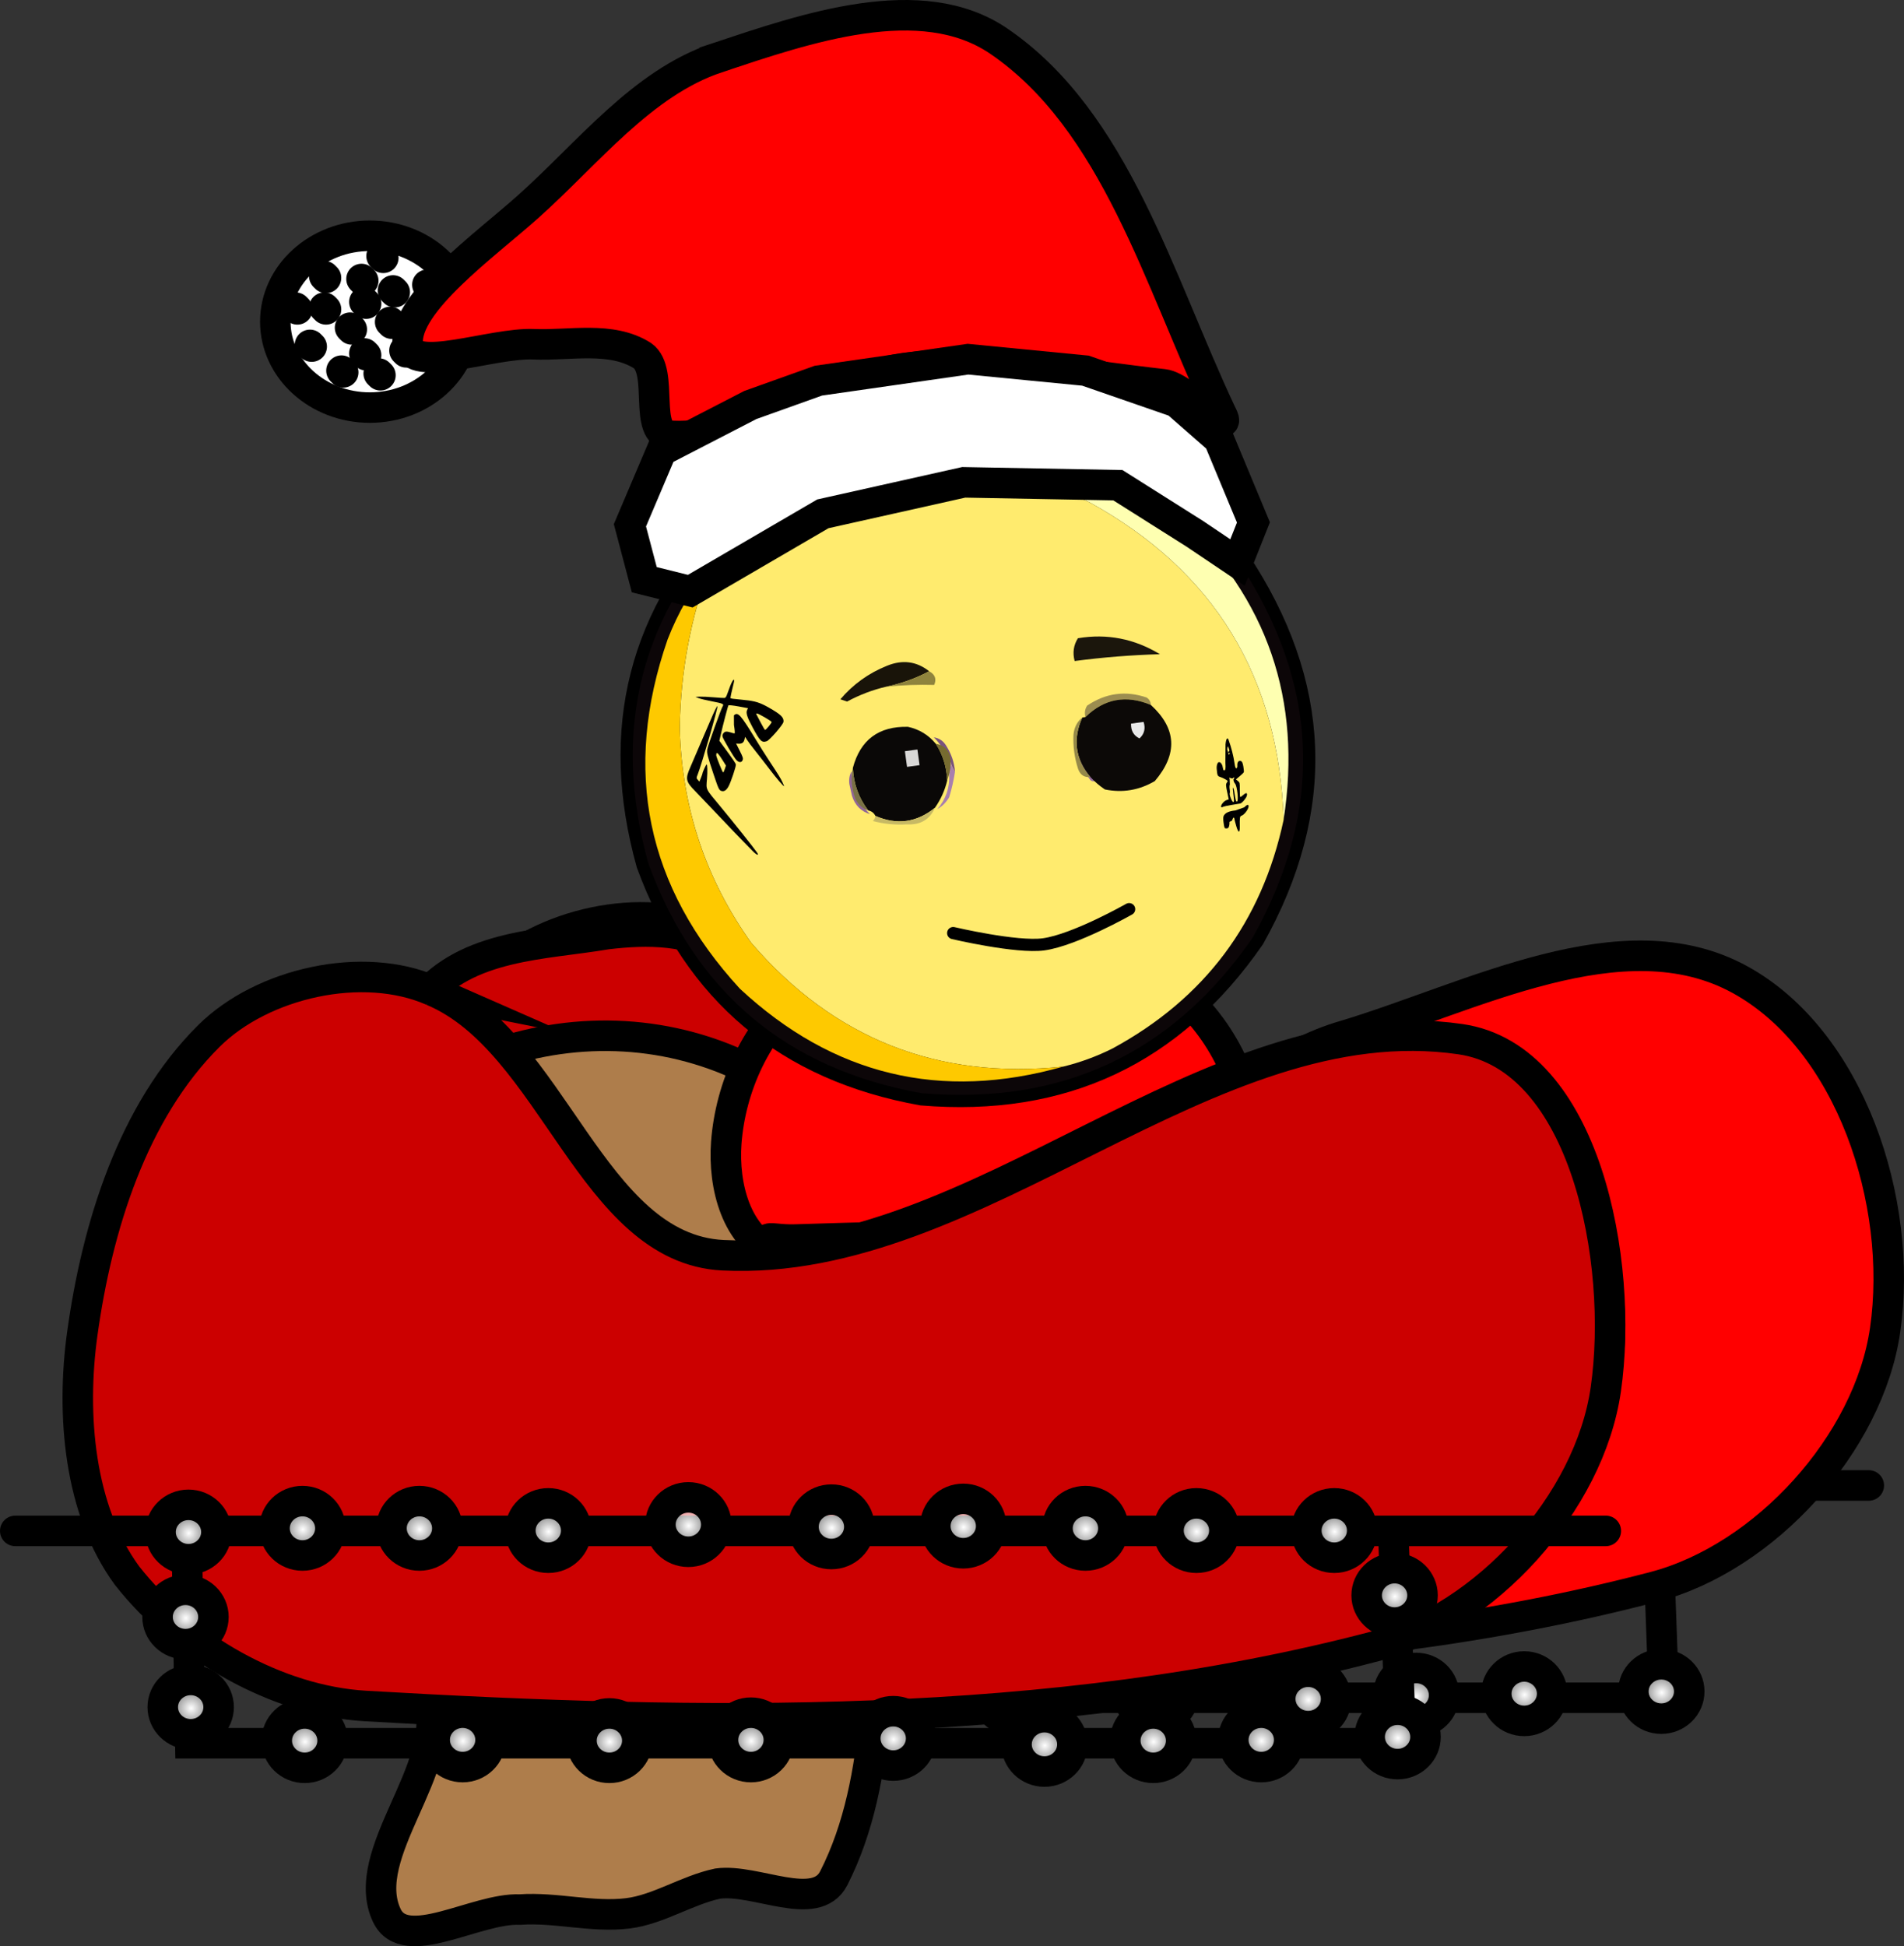 <svg version="1.1" xmlns="http://www.w3.org/2000/svg" xmlns:xlink="http://www.w3.org/1999/xlink" width="155.944" height="159.392" viewBox="0,0,155.944,159.392"><rect x="0" y="0" width="155.944" height="159.392" fill="#333333" stroke="none"/><defs><radialGradient cx="268.214" cy="225.575" r="3.055" gradientUnits="userSpaceOnUse" id="color-1"><stop offset="0" stop-color="#ffffff"/><stop offset="1" stop-color="#ffffff" stop-opacity="0"/></radialGradient><radialGradient cx="277.611" cy="228.321" r="3.055" gradientUnits="userSpaceOnUse" id="color-2"><stop offset="0" stop-color="#ffffff"/><stop offset="1" stop-color="#ffffff" stop-opacity="0"/></radialGradient><radialGradient cx="290.486" cy="228.199" r="3.055" gradientUnits="userSpaceOnUse" id="color-3"><stop offset="0" stop-color="#ffffff"/><stop offset="1" stop-color="#ffffff" stop-opacity="0"/></radialGradient><radialGradient cx="302.506" cy="228.321" r="3.055" gradientUnits="userSpaceOnUse" id="color-4"><stop offset="0" stop-color="#ffffff"/><stop offset="1" stop-color="#ffffff" stop-opacity="0"/></radialGradient><radialGradient cx="314.099" cy="228.199" r="3.055" gradientUnits="userSpaceOnUse" id="color-5"><stop offset="0" stop-color="#ffffff"/><stop offset="1" stop-color="#ffffff" stop-opacity="0"/></radialGradient><radialGradient cx="267.848" cy="218.131" r="3.055" gradientUnits="userSpaceOnUse" id="color-6"><stop offset="0" stop-color="#ffffff"/><stop offset="1" stop-color="#ffffff" stop-opacity="0"/></radialGradient><radialGradient cx="268.031" cy="211.236" r="3.055" gradientUnits="userSpaceOnUse" id="color-7"><stop offset="0" stop-color="#ffffff"/><stop offset="1" stop-color="#ffffff" stop-opacity="0"/></radialGradient><radialGradient cx="277.367" cy="210.931" r="3.055" gradientUnits="userSpaceOnUse" id="color-8"><stop offset="0" stop-color="#ffffff"/><stop offset="1" stop-color="#ffffff" stop-opacity="0"/></radialGradient><radialGradient cx="286.946" cy="210.931" r="3.055" gradientUnits="userSpaceOnUse" id="color-9"><stop offset="0" stop-color="#ffffff"/><stop offset="1" stop-color="#ffffff" stop-opacity="0"/></radialGradient><radialGradient cx="297.502" cy="211.114" r="3.055" gradientUnits="userSpaceOnUse" id="color-10"><stop offset="0" stop-color="#ffffff"/><stop offset="1" stop-color="#ffffff" stop-opacity="0"/></radialGradient><radialGradient cx="308.974" cy="210.626" r="3.055" gradientUnits="userSpaceOnUse" id="color-11"><stop offset="0" stop-color="#ffffff"/><stop offset="1" stop-color="#ffffff" stop-opacity="0"/></radialGradient><radialGradient cx="320.689" cy="210.809" r="3.055" gradientUnits="userSpaceOnUse" id="color-12"><stop offset="0" stop-color="#ffffff"/><stop offset="1" stop-color="#ffffff" stop-opacity="0"/></radialGradient><radialGradient cx="331.489" cy="210.748" r="3.055" gradientUnits="userSpaceOnUse" id="color-13"><stop offset="0" stop-color="#ffffff"/><stop offset="1" stop-color="#ffffff" stop-opacity="0"/></radialGradient><radialGradient cx="325.753" cy="228.138" r="3.055" gradientUnits="userSpaceOnUse" id="color-14"><stop offset="0" stop-color="#ffffff"/><stop offset="1" stop-color="#ffffff" stop-opacity="0"/></radialGradient><radialGradient cx="338.201" cy="228.626" r="3.055" gradientUnits="userSpaceOnUse" id="color-15"><stop offset="0" stop-color="#ffffff"/><stop offset="1" stop-color="#ffffff" stop-opacity="0"/></radialGradient><radialGradient cx="347.048" cy="228.321" r="3.055" gradientUnits="userSpaceOnUse" id="color-16"><stop offset="0" stop-color="#ffffff"/><stop offset="1" stop-color="#ffffff" stop-opacity="0"/></radialGradient><radialGradient cx="341.557" cy="210.931" r="3.055" gradientUnits="userSpaceOnUse" id="color-17"><stop offset="0" stop-color="#ffffff"/><stop offset="1" stop-color="#ffffff" stop-opacity="0"/></radialGradient><radialGradient cx="355.896" cy="228.199" r="3.055" gradientUnits="userSpaceOnUse" id="color-18"><stop offset="0" stop-color="#ffffff"/><stop offset="1" stop-color="#ffffff" stop-opacity="0"/></radialGradient><radialGradient cx="350.648" cy="211.114" r="3.055" gradientUnits="userSpaceOnUse" id="color-19"><stop offset="0" stop-color="#ffffff"/><stop offset="1" stop-color="#ffffff" stop-opacity="0"/></radialGradient><radialGradient cx="361.936" cy="211.114" r="3.055" gradientUnits="userSpaceOnUse" id="color-20"><stop offset="0" stop-color="#ffffff"/><stop offset="1" stop-color="#ffffff" stop-opacity="0"/></radialGradient><radialGradient cx="367.123" cy="228.016" r="3.055" gradientUnits="userSpaceOnUse" id="color-21"><stop offset="0" stop-color="#ffffff"/><stop offset="1" stop-color="#ffffff" stop-opacity="0"/></radialGradient><radialGradient cx="366.879" cy="216.423" r="3.055" gradientUnits="userSpaceOnUse" id="color-22"><stop offset="0" stop-color="#ffffff"/><stop offset="1" stop-color="#ffffff" stop-opacity="0"/></radialGradient><radialGradient cx="246.675" cy="229.297" r="3.055" gradientUnits="userSpaceOnUse" id="color-23"><stop offset="0" stop-color="#ffffff"/><stop offset="1" stop-color="#ffffff" stop-opacity="0"/></radialGradient><radialGradient cx="256.011" cy="232.043" r="3.055" gradientUnits="userSpaceOnUse" id="color-24"><stop offset="0" stop-color="#ffffff"/><stop offset="1" stop-color="#ffffff" stop-opacity="0"/></radialGradient><radialGradient cx="268.946" cy="231.982" r="3.055" gradientUnits="userSpaceOnUse" id="color-25"><stop offset="0" stop-color="#ffffff"/><stop offset="1" stop-color="#ffffff" stop-opacity="0"/></radialGradient><radialGradient cx="280.967" cy="232.043" r="3.055" gradientUnits="userSpaceOnUse" id="color-26"><stop offset="0" stop-color="#ffffff"/><stop offset="1" stop-color="#ffffff" stop-opacity="0"/></radialGradient><radialGradient cx="292.56" cy="231.982" r="3.055" gradientUnits="userSpaceOnUse" id="color-27"><stop offset="0" stop-color="#ffffff"/><stop offset="1" stop-color="#ffffff" stop-opacity="0"/></radialGradient><radialGradient cx="246.248" cy="221.914" r="3.055" gradientUnits="userSpaceOnUse" id="color-28"><stop offset="0" stop-color="#ffffff"/><stop offset="1" stop-color="#ffffff" stop-opacity="0"/></radialGradient><radialGradient cx="246.492" cy="214.958" r="3.055" gradientUnits="userSpaceOnUse" id="color-29"><stop offset="0" stop-color="#ffffff"/><stop offset="1" stop-color="#ffffff" stop-opacity="0"/></radialGradient><radialGradient cx="255.828" cy="214.653" r="3.055" gradientUnits="userSpaceOnUse" id="color-30"><stop offset="0" stop-color="#ffffff"/><stop offset="1" stop-color="#ffffff" stop-opacity="0"/></radialGradient><radialGradient cx="265.408" cy="214.653" r="3.055" gradientUnits="userSpaceOnUse" id="color-31"><stop offset="0" stop-color="#ffffff"/><stop offset="1" stop-color="#ffffff" stop-opacity="0"/></radialGradient><radialGradient cx="275.963" cy="214.836" r="3.055" gradientUnits="userSpaceOnUse" id="color-32"><stop offset="0" stop-color="#ffffff"/><stop offset="1" stop-color="#ffffff" stop-opacity="0"/></radialGradient><radialGradient cx="287.435" cy="214.348" r="3.055" gradientUnits="userSpaceOnUse" id="color-33"><stop offset="0" stop-color="#ffffff"/><stop offset="1" stop-color="#ffffff" stop-opacity="0"/></radialGradient><radialGradient cx="299.15" cy="214.531" r="3.055" gradientUnits="userSpaceOnUse" id="color-34"><stop offset="0" stop-color="#ffffff"/><stop offset="1" stop-color="#ffffff" stop-opacity="0"/></radialGradient><radialGradient cx="309.95" cy="214.47" r="3.055" gradientUnits="userSpaceOnUse" id="color-35"><stop offset="0" stop-color="#ffffff"/><stop offset="1" stop-color="#ffffff" stop-opacity="0"/></radialGradient><radialGradient cx="304.214" cy="231.86" r="3.055" gradientUnits="userSpaceOnUse" id="color-36"><stop offset="0" stop-color="#ffffff"/><stop offset="1" stop-color="#ffffff" stop-opacity="0"/></radialGradient><radialGradient cx="316.601" cy="232.348" r="3.055" gradientUnits="userSpaceOnUse" id="color-37"><stop offset="0" stop-color="#ffffff"/><stop offset="1" stop-color="#ffffff" stop-opacity="0"/></radialGradient><radialGradient cx="325.509" cy="232.043" r="3.055" gradientUnits="userSpaceOnUse" id="color-38"><stop offset="0" stop-color="#ffffff"/><stop offset="1" stop-color="#ffffff" stop-opacity="0"/></radialGradient><radialGradient cx="319.957" cy="214.653" r="3.055" gradientUnits="userSpaceOnUse" id="color-39"><stop offset="0" stop-color="#ffffff"/><stop offset="1" stop-color="#ffffff" stop-opacity="0"/></radialGradient><radialGradient cx="334.357" cy="231.982" r="3.055" gradientUnits="userSpaceOnUse" id="color-40"><stop offset="0" stop-color="#ffffff"/><stop offset="1" stop-color="#ffffff" stop-opacity="0"/></radialGradient><radialGradient cx="329.048" cy="214.836" r="3.055" gradientUnits="userSpaceOnUse" id="color-41"><stop offset="0" stop-color="#ffffff"/><stop offset="1" stop-color="#ffffff" stop-opacity="0"/></radialGradient><radialGradient cx="340.336" cy="214.836" r="3.055" gradientUnits="userSpaceOnUse" id="color-42"><stop offset="0" stop-color="#ffffff"/><stop offset="1" stop-color="#ffffff" stop-opacity="0"/></radialGradient><radialGradient cx="345.523" cy="231.738" r="3.055" gradientUnits="userSpaceOnUse" id="color-43"><stop offset="0" stop-color="#ffffff"/><stop offset="1" stop-color="#ffffff" stop-opacity="0"/></radialGradient><radialGradient cx="345.279" cy="220.145" r="3.055" gradientUnits="userSpaceOnUse" id="color-44"><stop offset="0" stop-color="#ffffff"/><stop offset="1" stop-color="#ffffff" stop-opacity="0"/></radialGradient></defs><g transform="translate(-231.026,-89.396)"><g data-paper-data="{&quot;isPaintingLayer&quot;:true}" stroke-linejoin="miter" stroke-miterlimit="10" stroke-dasharray="" stroke-dashoffset="0" style="mix-blend-mode: normal"><g><g fill-rule="nonzero" stroke="#000000" stroke-width="2.5"><g fill="none" stroke-linecap="round"><path d="M253.815,211.053h130.271"/><path d="M366.696,211.663l0.61,16.78h-99.152l-0.305,-17.39"/></g><path d="M268.184,223.257c0.631,0 1.203,0.249 1.617,0.653c0.415,0.403 0.671,0.959 0.671,1.574c0,0.615 -0.256,1.172 -0.671,1.574c-0.414,0.404 -0.986,0.653 -1.617,0.653c-0.631,0 -1.203,-0.249 -1.617,-0.653c-0.415,-0.403 -0.671,-0.959 -0.671,-1.574c0,-0.615 0.256,-1.172 0.671,-1.574c0.414,-0.404 0.986,-0.653 1.617,-0.653z" fill="url(#color-1)" stroke-linecap="butt"/><path d="M277.581,226.002c0.631,0 1.203,0.249 1.617,0.653c0.415,0.403 0.671,0.959 0.671,1.574c0,0.615 -0.256,1.172 -0.671,1.574c-0.414,0.404 -0.986,0.653 -1.617,0.653c-0.631,0 -1.203,-0.249 -1.617,-0.653c-0.415,-0.403 -0.671,-0.959 -0.671,-1.574c0,-0.615 0.256,-1.172 0.671,-1.574c0.414,-0.404 0.986,-0.653 1.617,-0.653z" fill="url(#color-2)" stroke-linecap="butt"/><path d="M290.455,225.88c0.631,0 1.203,0.249 1.617,0.653c0.415,0.403 0.671,0.959 0.671,1.574c0,0.615 -0.256,1.172 -0.671,1.574c-0.414,0.404 -0.986,0.653 -1.617,0.653c-0.631,0 -1.203,-0.249 -1.617,-0.653c-0.415,-0.403 -0.671,-0.959 -0.671,-1.574c0,-0.615 0.256,-1.172 0.671,-1.574c0.414,-0.404 0.986,-0.653 1.617,-0.653z" fill="url(#color-3)" stroke-linecap="butt"/><path d="M302.476,226.002c0.631,0 1.203,0.249 1.617,0.653c0.415,0.403 0.671,0.959 0.671,1.574c0,0.615 -0.256,1.172 -0.671,1.574c-0.414,0.404 -0.986,0.653 -1.617,0.653c-0.631,0 -1.203,-0.249 -1.617,-0.653c-0.415,-0.403 -0.671,-0.959 -0.671,-1.574c0,-0.615 0.256,-1.172 0.671,-1.574c0.414,-0.404 0.986,-0.653 1.617,-0.653z" fill="url(#color-4)" stroke-linecap="butt"/><path d="M314.069,225.88c0.631,0 1.203,0.249 1.617,0.653c0.415,0.403 0.671,0.959 0.671,1.574c0,0.615 -0.256,1.172 -0.671,1.574c-0.414,0.404 -0.986,0.653 -1.617,0.653c-0.631,0 -1.203,-0.249 -1.617,-0.653c-0.415,-0.403 -0.671,-0.959 -0.671,-1.574c0,-0.615 0.256,-1.172 0.671,-1.574c0.414,-0.404 0.986,-0.653 1.617,-0.653z" fill="url(#color-5)" stroke-linecap="butt"/><path d="M267.818,215.813c0.631,0 1.203,0.249 1.617,0.653c0.415,0.403 0.671,0.959 0.671,1.574c0,0.615 -0.256,1.172 -0.671,1.574c-0.414,0.404 -0.986,0.653 -1.617,0.653c-0.631,0 -1.203,-0.249 -1.617,-0.653c-0.415,-0.403 -0.671,-0.959 -0.671,-1.574c0,-0.615 0.256,-1.172 0.671,-1.574c0.414,-0.404 0.986,-0.653 1.617,-0.653z" fill="url(#color-6)" stroke-linecap="butt"/><path d="M268.001,208.918c0.631,0 1.203,0.249 1.617,0.653c0.415,0.403 0.671,0.959 0.671,1.574c0,0.615 -0.256,1.172 -0.671,1.574c-0.414,0.404 -0.986,0.653 -1.617,0.653c-0.631,0 -1.203,-0.249 -1.617,-0.653c-0.415,-0.403 -0.671,-0.959 -0.671,-1.574c0,-0.615 0.256,-1.172 0.671,-1.574c0.414,-0.404 0.986,-0.653 1.617,-0.653z" fill="url(#color-7)" stroke-linecap="butt"/><path d="M277.337,208.613c0.631,0 1.203,0.249 1.617,0.653c0.415,0.403 0.671,0.959 0.671,1.574c0,0.615 -0.256,1.172 -0.671,1.574c-0.414,0.404 -0.986,0.653 -1.617,0.653c-0.631,0 -1.203,-0.249 -1.617,-0.653c-0.415,-0.403 -0.671,-0.959 -0.671,-1.574c0,-0.615 0.256,-1.172 0.671,-1.574c0.414,-0.404 0.986,-0.653 1.617,-0.653z" fill="url(#color-8)" stroke-linecap="butt"/><path d="M286.916,208.613c0.631,0 1.203,0.249 1.617,0.653c0.415,0.403 0.671,0.959 0.671,1.574c0,0.615 -0.256,1.172 -0.671,1.574c-0.414,0.404 -0.986,0.653 -1.617,0.653c-0.631,0 -1.203,-0.249 -1.617,-0.653c-0.415,-0.403 -0.671,-0.959 -0.671,-1.574c0,-0.615 0.256,-1.172 0.671,-1.574c0.414,-0.404 0.986,-0.653 1.617,-0.653z" fill="url(#color-9)" stroke-linecap="butt"/><path d="M297.472,208.796c0.631,0 1.203,0.249 1.617,0.653c0.415,0.403 0.671,0.959 0.671,1.574c0,0.615 -0.256,1.172 -0.671,1.574c-0.414,0.404 -0.986,0.653 -1.617,0.653c-0.631,0 -1.203,-0.249 -1.617,-0.653c-0.415,-0.403 -0.671,-0.959 -0.671,-1.574c0,-0.615 0.256,-1.172 0.671,-1.574c0.414,-0.404 0.986,-0.653 1.617,-0.653z" fill="url(#color-10)" stroke-linecap="butt"/><path d="M308.943,208.308c0.631,0 1.203,0.249 1.617,0.653c0.415,0.403 0.671,0.959 0.671,1.574c0,0.615 -0.256,1.172 -0.671,1.574c-0.414,0.404 -0.986,0.653 -1.617,0.653c-0.631,0 -1.203,-0.249 -1.617,-0.653c-0.415,-0.403 -0.671,-0.959 -0.671,-1.574c0,-0.615 0.256,-1.172 0.671,-1.574c0.414,-0.404 0.986,-0.653 1.617,-0.653z" fill="url(#color-11)" stroke-linecap="butt"/><path d="M320.659,208.491c0.631,0 1.203,0.249 1.617,0.653c0.415,0.403 0.671,0.959 0.671,1.574c0,0.615 -0.256,1.172 -0.671,1.574c-0.414,0.404 -0.986,0.653 -1.617,0.653c-0.631,0 -1.203,-0.249 -1.617,-0.653c-0.415,-0.403 -0.671,-0.959 -0.671,-1.574c0,-0.615 0.256,-1.172 0.671,-1.574c0.414,-0.404 0.986,-0.653 1.617,-0.653z" fill="url(#color-12)" stroke-linecap="butt"/><path d="M331.459,208.43c0.631,0 1.203,0.249 1.617,0.653c0.415,0.403 0.671,0.959 0.671,1.574c0,0.615 -0.256,1.172 -0.671,1.574c-0.414,0.404 -0.986,0.653 -1.617,0.653c-0.631,0 -1.203,-0.249 -1.617,-0.653c-0.415,-0.403 -0.671,-0.959 -0.671,-1.574c0,-0.615 0.256,-1.172 0.671,-1.574c0.414,-0.404 0.986,-0.653 1.617,-0.653z" fill="url(#color-13)" stroke-linecap="butt"/><path d="M325.723,225.819c0.631,0 1.203,0.249 1.617,0.653c0.415,0.403 0.671,0.959 0.671,1.574c0,0.615 -0.256,1.172 -0.671,1.574c-0.414,0.404 -0.986,0.653 -1.617,0.653c-0.631,0 -1.203,-0.249 -1.617,-0.653c-0.415,-0.403 -0.671,-0.959 -0.671,-1.574c0,-0.615 0.256,-1.172 0.671,-1.574c0.414,-0.404 0.986,-0.653 1.617,-0.653z" fill="url(#color-14)" stroke-linecap="butt"/><path d="M338.17,226.307c0.631,0 1.203,0.249 1.617,0.653c0.415,0.403 0.671,0.959 0.671,1.574c0,0.615 -0.256,1.172 -0.671,1.574c-0.414,0.404 -0.986,0.653 -1.617,0.653c-0.631,0 -1.203,-0.249 -1.617,-0.653c-0.415,-0.403 -0.671,-0.959 -0.671,-1.574c0,-0.615 0.256,-1.172 0.671,-1.574c0.414,-0.404 0.986,-0.653 1.617,-0.653z" fill="url(#color-15)" stroke-linecap="butt"/><path d="M347.018,226.002c0.631,0 1.203,0.249 1.617,0.653c0.415,0.403 0.671,0.959 0.671,1.574c0,0.615 -0.256,1.172 -0.671,1.574c-0.414,0.404 -0.986,0.653 -1.617,0.653c-0.631,0 -1.203,-0.249 -1.617,-0.653c-0.415,-0.403 -0.671,-0.959 -0.671,-1.574c0,-0.615 0.256,-1.172 0.671,-1.574c0.414,-0.404 0.986,-0.653 1.617,-0.653z" fill="url(#color-16)" stroke-linecap="butt"/><path d="M341.526,208.613c0.631,0 1.203,0.249 1.617,0.653c0.415,0.403 0.671,0.959 0.671,1.574c0,0.615 -0.256,1.172 -0.671,1.574c-0.414,0.404 -0.986,0.653 -1.617,0.653c-0.631,0 -1.203,-0.249 -1.617,-0.653c-0.415,-0.403 -0.671,-0.959 -0.671,-1.574c0,-0.615 0.256,-1.172 0.671,-1.574c0.414,-0.404 0.986,-0.653 1.617,-0.653z" fill="url(#color-17)" stroke-linecap="butt"/><path d="M355.865,225.88c0.631,0 1.203,0.249 1.617,0.653c0.415,0.403 0.671,0.959 0.671,1.574c0,0.615 -0.256,1.172 -0.671,1.574c-0.414,0.404 -0.986,0.653 -1.617,0.653c-0.631,0 -1.203,-0.249 -1.617,-0.653c-0.415,-0.403 -0.671,-0.959 -0.671,-1.574c0,-0.615 0.256,-1.172 0.671,-1.574c0.414,-0.404 0.986,-0.653 1.617,-0.653z" fill="url(#color-18)" stroke-linecap="butt"/><path d="M350.618,208.796c0.631,0 1.203,0.249 1.617,0.653c0.415,0.403 0.671,0.959 0.671,1.574c0,0.615 -0.256,1.172 -0.671,1.574c-0.414,0.404 -0.986,0.653 -1.617,0.653c-0.631,0 -1.203,-0.249 -1.617,-0.653c-0.415,-0.403 -0.671,-0.959 -0.671,-1.574c0,-0.615 0.256,-1.172 0.671,-1.574c0.414,-0.404 0.986,-0.653 1.617,-0.653z" fill="url(#color-19)" stroke-linecap="butt"/><path d="M361.906,208.796c0.631,0 1.203,0.249 1.617,0.653c0.415,0.403 0.671,0.959 0.671,1.574c0,0.615 -0.256,1.172 -0.671,1.574c-0.414,0.404 -0.986,0.653 -1.617,0.653c-0.631,0 -1.203,-0.249 -1.617,-0.653c-0.415,-0.403 -0.671,-0.959 -0.671,-1.574c0,-0.615 0.256,-1.172 0.671,-1.574c0.414,-0.404 0.986,-0.653 1.617,-0.653z" fill="url(#color-20)" stroke-linecap="butt"/><path d="M367.092,225.697c0.631,0 1.203,0.249 1.617,0.653c0.415,0.403 0.671,0.959 0.671,1.574c0,0.615 -0.256,1.172 -0.671,1.574c-0.414,0.404 -0.986,0.653 -1.617,0.653c-0.631,0 -1.203,-0.249 -1.617,-0.653c-0.415,-0.403 -0.671,-0.959 -0.671,-1.574c0,-0.615 0.256,-1.172 0.671,-1.574c0.414,-0.404 0.986,-0.653 1.617,-0.653z" fill="url(#color-21)" stroke-linecap="butt"/><path d="M366.848,214.104c0.631,0 1.203,0.249 1.617,0.653c0.415,0.403 0.671,0.959 0.671,1.574c0,0.615 -0.256,1.172 -0.671,1.574c-0.414,0.404 -0.986,0.653 -1.617,0.653c-0.631,0 -1.203,-0.249 -1.617,-0.653c-0.415,-0.403 -0.671,-0.959 -0.671,-1.574c0,-0.615 0.256,-1.172 0.671,-1.574c0.414,-0.404 0.986,-0.653 1.617,-0.653z" fill="url(#color-22)" stroke-linecap="butt"/></g><path d="M289.326,165.657c9.912,4.148 13.215,19.971 23.797,21.661c10.161,1.622 18.089,-10.276 28.068,-13.119c10.368,-3.118 22.746,-9.838 32.339,-4.576c9.065,4.973 13.399,18.223 11.898,28.678c-1.339,9.328 -9.852,18.672 -18.915,21.051c-26.674,6.997 -55.145,6.481 -82.678,4.881c-7.255,-0.421 -14.92,-4.817 -19.525,-10.678c-3.921,-5.359 -4.587,-13.172 -3.661,-19.83c1.214,-8.735 4.115,-18.156 10.372,-24.37c4.391,-4.354 12.622,-6.204 18.306,-3.698z" fill="#ff0000" fill-rule="nonzero" stroke="#000000" stroke-width="2.5" stroke-linecap="round"/><path d="M280.73,165.901c3.287,-0.395 7.017,-0.403 9.747,1.525c6.49,4.61 9.595,16.666 17.109,17.695c14.464,1.977 28.954,-13.108 43.033,-9.153c7.732,2.173 13.013,14.718 12.184,24.163c-0.822,9.375 -8.371,18.672 -16.073,21.051c-22.665,6.997 -46.857,6.481 -70.253,4.881c-6.165,-0.421 -12.678,-4.817 -16.591,-10.678c-3.332,-5.359 -3.898,-13.172 -3.111,-19.83c1.032,-8.735 3.592,-18.044 8.813,-24.37c3.702,-4.484 9.974,-4.403 15.14,-5.284z" fill="#cc0000" fill-rule="nonzero" stroke="#000000" stroke-width="2.5" stroke-linecap="round"/><path d="M303.973,215.605c-1.407,9.237 -0.436,19.297 -4.657,27.609c-1.465,2.882 -6.388,0.022 -9.503,0.445c-2.55,0.545 -4.873,2.134 -7.374,2.438c-2.92,0.357 -5.847,-0.517 -8.838,-0.31c-3.597,-0.151 -9.391,3.659 -10.895,0.481c-2.385,-5.066 5.114,-12.06 3.43,-17.597c-2.068,-6.778 -11.407,-9.553 -13.437,-16.51c-2.031,-6.956 -1.451,-14.814 2.221,-21.916c3.672,-7.103 9.748,-12.119 16.597,-14.484c6.85,-2.366 14.473,-2.081 21.239,1.418c6.767,3.498 11.407,9.553 13.437,16.51c2.031,6.956 -1.116,14.665 -2.221,21.916z" fill="#ae7d4b" fill-rule="nonzero" stroke="#000000" stroke-width="2.5" stroke-linecap="butt"/><path d="M312.087,165.293c5.954,0 11.348,1.984 15.255,5.189c3.907,3.205 5.979,7.968 6.325,12.516c0.258,3.492 -0.806,7.762 -4.222,9.158c-5.169,2.119 -11.497,-0.459 -17.357,-0.407c-5.705,-0.052 -12.03,2.544 -17.357,0.407c-3.429,-1.373 -4.476,-5.67 -4.222,-9.158c0.341,-4.544 2.418,-9.311 6.325,-12.516c3.906,-3.205 9.301,-5.189 15.255,-5.189z" fill="#ff0000" fill-rule="nonzero" stroke="#000000" stroke-width="2.5" stroke-linecap="round"/><path d="M261.317,108.705c2.135,0 4.071,0.789 5.472,2.062c1.401,1.274 2.269,3.033 2.269,4.974c0,1.941 -0.867,3.7 -2.269,4.974c-1.401,1.274 -3.336,2.062 -5.472,2.062c-2.135,0 -4.071,-0.789 -5.472,-2.062c-1.401,-1.274 -2.269,-3.033 -2.269,-4.974c0,-1.941 0.867,-3.7 2.269,-4.974c1.401,-1.274 3.336,-2.062 5.472,-2.062z" fill="#ffffff" fill-rule="nonzero" stroke="#000000" stroke-width="2.5" stroke-linecap="butt"/><path d="M261.011,118.486l-0.141,-0.141" fill="none" fill-rule="nonzero" stroke="#000000" stroke-width="2.5" stroke-linecap="round"/><path d="M256.414,117.641l0.141,0.141" fill="none" fill-rule="nonzero" stroke="#000000" stroke-width="2.5" stroke-linecap="round"/><path d="M260.87,114.123l0.141,0.141" fill="none" fill-rule="nonzero" stroke="#000000" stroke-width="2.5" stroke-linecap="round"/><path d="M264.154,118.11l0.141,0.141" fill="none" fill-rule="nonzero" stroke="#000000" stroke-width="2.5" stroke-linecap="round"/><path d="M262.184,120.128l-0.141,-0.141" fill="none" fill-rule="nonzero" stroke="#000000" stroke-width="2.5" stroke-linecap="round"/><path d="M263.122,115.906l-0.141,-0.141" fill="none" fill-rule="nonzero" stroke="#000000" stroke-width="2.5" stroke-linecap="round"/><path d="M265.702,115.671l-0.141,-0.141" fill="none" fill-rule="nonzero" stroke="#000000" stroke-width="2.5" stroke-linecap="round"/><path d="M267.203,118.58l0.141,0.141" fill="none" fill-rule="nonzero" stroke="#000000" stroke-width="2.5" stroke-linecap="round"/><path d="M266.031,112.716l0.141,0.141" fill="none" fill-rule="nonzero" stroke="#000000" stroke-width="2.5" stroke-linecap="round"/><path d="M260.636,112.246l0.141,0.141" fill="none" fill-rule="nonzero" stroke="#000000" stroke-width="2.5" stroke-linecap="round"/><path d="M262.278,110.37l0.141,0.141" fill="none" fill-rule="nonzero" stroke="#000000" stroke-width="2.5" stroke-linecap="round"/><path d="M263.216,113.185l0.141,0.141" fill="none" fill-rule="nonzero" stroke="#000000" stroke-width="2.5" stroke-linecap="round"/><path d="M257.727,112.153l-0.141,-0.141" fill="none" fill-rule="nonzero" stroke="#000000" stroke-width="2.5" stroke-linecap="round"/><path d="M257.587,114.592l0.141,0.141" fill="none" fill-rule="nonzero" stroke="#000000" stroke-width="2.5" stroke-linecap="round"/><path d="M255.382,114.733l-0.141,-0.141" fill="none" fill-rule="nonzero" stroke="#000000" stroke-width="2.5" stroke-linecap="round"/><path d="M259.838,116.375l-0.141,-0.141" fill="none" fill-rule="nonzero" stroke="#000000" stroke-width="2.5" stroke-linecap="round"/><path d="M258.994,119.752l0.141,0.141" fill="none" fill-rule="nonzero" stroke="#000000" stroke-width="2.5" stroke-linecap="round"/><path d="M289.751,94.133c7.299,-2.429 16.706,-5.701 23.068,-1.375c9.559,6.507 13.122,19.637 18.214,30.461c1.276,2.416 -2.95,-2.155 -4.691,-2.345c-6.839,-0.762 -13.697,-2.122 -20.641,-1.407c-6.787,0.7 -12.888,5.953 -19.703,5.629c-2.373,-0.114 -0.521,-5.273 -2.345,-6.568c-2.571,-1.637 -5.969,-0.811 -8.913,-0.938c-3.433,-0.15 -10.084,2.453 -10.321,0c-0.296,-3.366 6.325,-8.107 9.851,-11.259c4.896,-4.368 9.343,-10.148 15.481,-12.197z" fill="#ff0000" fill-rule="nonzero" stroke="#000000" stroke-width="2.5" stroke-linecap="round"/><g stroke-width="1"><g fill="#000000" fill-rule="nonzero" stroke="none" stroke-linecap="butt"><path d="M295.583,164.012c0.092,-0.028 0.431,-0.085 0.752,-0.126l0.584,-0.076l0.065,0.323c0.058,0.288 0.086,0.324 0.256,0.338c0.105,0.008 0.267,0.04 0.361,0.071c0.411,0.135 0.71,0.733 0.571,1.142c-0.069,0.204 -0.061,0.225 0.152,0.406c0.529,0.452 0.27,1.284 -0.518,1.666c-0.164,0.079 -0.196,0.14 -0.195,0.367c0.002,0.325 -0.097,0.374 -0.961,0.478c-0.595,0.072 -0.765,0.026 -0.836,-0.224c-0.036,-0.127 -0.092,-0.143 -0.42,-0.117c-0.405,0.032 -0.49,-0.016 -0.531,-0.3c-0.028,-0.196 0.054,-0.319 0.256,-0.385c0.175,-0.058 0.205,-0.357 0.103,-1.018c-0.139,-0.896 -0.179,-0.989 -0.408,-0.958c-0.153,0.021 -0.212,-0.01 -0.263,-0.139c-0.157,-0.393 0.061,-0.672 0.58,-0.743c0.177,-0.024 0.193,-0.049 0.164,-0.258zM295.57,164.944c-0.429,0.085 -0.551,0.164 -0.26,0.168c0.317,0.004 0.348,0.085 0.532,1.371c0.154,1.082 0.148,1.144 -0.138,1.249c-0.078,0.029 0.013,0.052 0.217,0.055c0.193,0.004 0.391,0.045 0.44,0.092c0.077,0.073 0.1,0.069 0.162,-0.029c0.086,-0.138 0.402,-0.194 0.533,-0.094c0.051,0.039 0.11,0.165 0.129,0.28l0.036,0.208l0.023,-0.237c0.028,-0.289 0.06,-0.329 0.376,-0.48c0.315,-0.15 0.728,-0.656 0.7,-0.859c-0.029,-0.21 -0.253,-0.513 -0.429,-0.579c-0.186,-0.069 -0.194,-0.14 -0.044,-0.414c0.109,-0.198 0.109,-0.248 0.004,-0.479c-0.132,-0.291 -0.401,-0.451 -0.773,-0.461c-0.23,-0.006 -0.251,-0.026 -0.329,-0.309c-0.054,-0.197 -0.077,-0.234 -0.067,-0.108c0.027,0.331 -0.065,0.476 -0.327,0.512c-0.246,0.034 -0.26,0.018 -0.396,-0.435c-0.038,-0.125 -0.045,-0.107 -0.028,0.074z"/><path d="M296.271,166.394c0.102,-0.134 0.964,-0.238 1.219,-0.147c0.305,0.109 0.427,0.413 0.314,0.788c-0.076,0.254 -0.296,0.366 -0.871,0.444c-0.396,0.054 -0.516,0.047 -0.561,-0.034zM296.612,167.208l0.335,-0.024c0.38,-0.027 0.647,-0.208 0.619,-0.417c-0.033,-0.242 -0.235,-0.321 -0.674,-0.261l-0.411,0.056z"/><path d="M296.089,165.142c0.044,-0.118 0.128,-0.153 0.5,-0.203c0.383,-0.052 0.474,-0.04 0.638,0.085c0.236,0.179 0.302,0.54 0.146,0.797c-0.096,0.157 -0.166,0.187 -0.553,0.234c-0.645,0.079 -0.671,0.065 -0.732,-0.386zM296.509,165.81c0.031,0.012 0.192,-0.015 0.359,-0.062c0.25,-0.07 0.303,-0.113 0.304,-0.246c0.001,-0.248 -0.155,-0.342 -0.491,-0.296l-0.301,0.041l0.037,0.271z"/></g><g><path d="M303.368,124.309c11.989,-2.261 21.802,1.307 29.439,10.705c6.828,10.255 7.24,20.739 1.235,31.45c-6.657,9.627 -15.848,13.949 -27.571,12.966c-11.262,-2.016 -18.865,-8.393 -22.808,-19.131c-3.136,-11.203 -0.654,-20.925 7.445,-29.164c3.572,-3.194 7.659,-5.469 12.26,-6.825z" fill="#0c0608" fill-rule="evenodd" stroke="#000000" stroke-linecap="butt"/><path d="M336.158,156.538c-0.387,-11.707 -5.68,-20.371 -15.879,-25.991c-5.979,-2.935 -12.293,-4.189 -18.942,-3.764c9.652,-3.087 18.412,-1.46 26.279,4.879c7.218,6.769 10.065,15.061 8.541,24.876z" fill="#feffb1" fill-rule="evenodd" stroke="none" stroke-linecap="butt"/><path d="M301.338,126.783c6.648,-0.426 12.962,0.829 18.942,3.764c10.199,5.621 15.492,14.284 15.879,25.991c-1.792,8.391 -6.466,14.634 -14.021,18.731c-1.289,0.644 -2.631,1.137 -4.026,1.478c-10.29,1.085 -18.809,-2.293 -25.557,-10.134c-3.728,-5.217 -5.679,-11.067 -5.854,-17.549c0.058,-4.613 0.889,-9.066 2.494,-13.358c3.122,-4.218 7.17,-7.192 12.143,-8.922z" fill="#ffeb6e" fill-rule="evenodd" stroke="none" stroke-linecap="butt"/><path d="M289.194,135.706c-1.605,4.292 -2.437,8.745 -2.494,13.358c0.174,6.482 2.125,12.331 5.854,17.549c6.748,7.84 15.267,11.218 25.557,10.134c-10.031,2.843 -18.858,0.718 -26.482,-6.373c-7.674,-8.343 -9.648,-17.881 -5.922,-28.614c0.855,-2.2 2.017,-4.218 3.488,-6.054z" fill="#fec900" fill-rule="evenodd" stroke="none" stroke-linecap="butt"/><path d="M307.51,149.784c0.447,0.067 0.789,0.302 1.026,0.706c0.409,0.643 0.645,1.344 0.709,2.102c-0.166,-0.223 -0.287,-0.488 -0.362,-0.796c0.018,0.371 -0.02,0.714 -0.113,1.03c0,-1.199 -0.42,-2.213 -1.259,-3.041z" fill="#79527e" fill-rule="evenodd" stroke="none" stroke-linecap="butt"/><path d="M300.786,152.558c0.034,1.377 0.532,2.549 1.493,3.517c-0.734,-0.227 -1.224,-0.724 -1.471,-1.491c-0.073,-0.328 -0.146,-0.656 -0.219,-0.985c-0.049,-0.408 0.017,-0.755 0.197,-1.041z" fill="#916796" fill-rule="evenodd" stroke="none" stroke-linecap="butt"/><path d="M309.245,152.591c-0.106,0.706 -0.264,1.404 -0.476,2.094c-0.243,0.42 -0.565,0.746 -0.966,0.977c0.693,-0.814 1.016,-1.759 0.967,-2.837c0.094,-0.316 0.132,-0.659 0.113,-1.03c0.075,0.308 0.196,0.573 0.362,0.796z" fill="#a87fae" fill-rule="evenodd" stroke="none" stroke-linecap="butt"/><path d="M320.172,148.399c-0.888,1.755 -0.67,3.36 0.655,4.814c-0.154,0.201 -0.32,0.223 -0.498,0.068c-1.096,-1.432 -1.307,-2.981 -0.632,-4.648c0.117,-0.166 0.275,-0.244 0.475,-0.234z" fill="#976e9d" fill-rule="evenodd" stroke="none" stroke-linecap="butt"/><g fill-rule="evenodd" stroke="none" stroke-linecap="butt"><path d="M307.126,144.37c-1.076,0.575 -2.239,0.995 -3.49,1.259c-1.124,0.26 -2.202,0.668 -3.233,1.225c-0.183,-0.062 -0.366,-0.125 -0.548,-0.187c1.039,-1.224 2.31,-2.138 3.812,-2.742c1.27,-0.521 2.424,-0.373 3.46,0.445z" fill="#191409"/><path d="M319.312,141.666c2.382,-0.398 4.621,0.038 6.717,1.309c-2.324,0.065 -4.652,0.251 -6.986,0.558c-0.18,-0.679 -0.09,-1.301 0.269,-1.867z" fill="#1b160c"/><path d="M307.126,144.37c0.485,0.261 0.623,0.635 0.414,1.121c-1.288,-0.036 -2.589,0.01 -3.904,0.139c1.251,-0.265 2.414,-0.685 3.49,-1.259z" fill="#8f843d"/><path d="M325.286,147.131c-2.028,-0.847 -3.814,-0.517 -5.358,0.99c-0.09,-0.334 -0.045,-0.645 0.135,-0.934c1.528,-1.033 3.154,-1.254 4.879,-0.664c0.217,0.146 0.331,0.348 0.344,0.607z" fill="#9c8d50"/><path d="M325.286,147.131c2.11,1.93 2.218,4.007 0.325,6.233c-1.282,0.753 -2.646,0.982 -4.091,0.687c-0.444,-0.298 -0.839,-0.637 -1.184,-1.016c-1.243,-1.473 -1.464,-3.099 -0.664,-4.879c0.086,-0.012 0.171,-0.023 0.257,-0.035c1.543,-1.507 3.329,-1.837 5.358,-0.99z" fill="#0c0907"/><path d="M307.672,150.311c0.58,0.896 0.891,1.9 0.933,3.012c-0.193,0.804 -0.528,1.547 -1.004,2.229c-1.496,1.212 -3.123,1.433 -4.879,0.664c-0.12,-0.245 -0.315,-0.393 -0.583,-0.444c-0.781,-1.014 -1.201,-2.177 -1.259,-3.49c0.613,-2.297 2.117,-3.417 4.512,-3.36c0.92,0.201 1.68,0.664 2.281,1.39z" fill="#0a0807"/><path d="M305.139,150.918c0.342,-0.047 0.685,-0.093 1.027,-0.14c0.058,0.428 0.116,0.856 0.175,1.284c-0.342,0.047 -0.685,0.093 -1.027,0.14c-0.058,-0.428 -0.116,-0.856 -0.175,-1.284z" fill="#d9d8d7"/><path d="M323.663,148.659c0.342,-0.047 0.685,-0.093 1.027,-0.14c0.174,0.543 0.061,0.994 -0.339,1.354c-0.482,-0.24 -0.711,-0.645 -0.688,-1.214z" fill="#e8e8e8"/><path d="M307.672,150.311c0.71,0.119 1.116,0.543 1.219,1.273c0.006,0.627 -0.089,1.206 -0.286,1.739c-0.042,-1.112 -0.353,-2.116 -0.933,-3.012z" fill="#766b30"/><path d="M319.671,148.156c-0.8,1.78 -0.579,3.406 0.664,4.879c-0.493,0.048 -0.828,-0.168 -1.004,-0.648c-0.299,-0.918 -0.427,-1.86 -0.384,-2.825c0.062,-0.6 0.303,-1.068 0.724,-1.406z" fill="#958949"/><path d="M300.879,152.282c0.059,1.313 0.479,2.476 1.259,3.49c-0.459,-0.158 -0.805,-0.46 -1.038,-0.905c-0.331,-0.877 -0.404,-1.739 -0.221,-2.585z" fill="#7a7245"/><path d="M302.722,156.216c1.756,0.77 3.383,0.548 4.879,-0.664c-0.422,0.965 -1.189,1.418 -2.3,1.359c-0.947,0.059 -1.875,-0.032 -2.784,-0.275c0.129,-0.118 0.197,-0.258 0.204,-0.42z" fill="#c7b964"/></g><path d="M323.506,163.855c0,0 -4.463,2.536 -7.01,2.882c-2.206,0.3 -7.4,-0.922 -7.4,-0.922" fill="none" fill-rule="nonzero" stroke="#000000" stroke-linecap="round"/><g fill="#000000" fill-rule="nonzero" stroke="none" stroke-linecap="butt"><path d="M290.833,145.577c0.227,-0.584 0.409,-0.708 0.275,-0.188c-0.136,0.53 -0.261,1.106 -0.253,1.165c0.008,0.057 0.036,0.061 1.168,0.173c0.842,0.083 1.251,0.211 1.958,0.612c1,0.567 1.255,0.813 1.215,1.174c-0.025,0.225 -1.136,1.511 -1.373,1.59c-0.411,0.136 -0.541,0.008 -1.162,-1.144c-0.442,-0.821 -0.556,-1.178 -0.447,-1.407l0.075,-0.157l-0.779,-0.144c-0.429,-0.079 -0.799,-0.118 -0.822,-0.087c-0.045,0.059 -0.441,1.569 -0.632,2.412l-0.111,0.488l0.307,0.419c0.827,1.128 1.03,1.425 1.044,1.529c0.021,0.154 -0.408,1.434 -0.596,1.78c-0.18,0.33 -0.362,0.45 -0.584,0.383c-0.192,-0.058 -0.244,-0.167 -0.64,-1.349c-0.522,-1.561 -0.566,-1.734 -0.521,-2.057c0.04,-0.288 1.143,-3.367 1.275,-3.556c0.107,-0.155 -0.028,-0.214 -0.846,-0.369c-0.479,-0.091 -0.989,-0.213 -1.134,-0.271l-0.264,-0.106l0.357,-0.015c0.196,-0.008 0.709,0.015 1.139,0.053c0.43,0.037 0.83,0.062 0.89,0.053c0.066,-0.009 0.14,-0.108 0.189,-0.252zM293.333,148.581c0.173,0.333 0.335,0.602 0.358,0.599c0.081,-0.011 0.545,-0.576 0.535,-0.651c-0.011,-0.083 -1.108,-0.718 -1.215,-0.703c-0.037,0.005 -0.051,0.041 -0.031,0.08zM289.686,151.256c0.026,0.195 0.518,1.41 0.569,1.404c0.025,-0.003 0.086,-0.132 0.137,-0.286l0.092,-0.28l-0.29,-0.461c-0.303,-0.482 -0.43,-0.624 -0.489,-0.546z"/><path d="M289.429,147.896c0.179,-0.403 0.34,-0.703 0.358,-0.666c0.056,0.114 -1.284,4.747 -1.619,5.598c-0.112,0.284 -0.112,0.294 0.013,0.438l0.128,0.147l0.129,-0.319c0.071,-0.176 0.127,-0.336 0.124,-0.356c-0.01,-0.071 0.291,-0.729 0.335,-0.735c0.067,-0.009 0.083,0.566 0.033,1.178c-0.075,0.923 -0.157,0.756 1.106,2.275c1.029,1.238 2.666,3.293 2.983,3.744c0.218,0.311 -0.014,0.241 -0.346,-0.104c-0.162,-0.168 -0.519,-0.533 -0.794,-0.811c-0.275,-0.277 -1.181,-1.225 -2.015,-2.106c-0.833,-0.881 -1.68,-1.769 -1.882,-1.973c-0.793,-0.804 -0.839,-1.014 -0.423,-1.961c0.147,-0.335 0.555,-1.285 0.906,-2.112z"/><path d="M291.136,147.987c0.326,-0.316 0.531,-0.089 1.816,2.017c0.289,0.474 0.747,1.198 1.017,1.609c0.865,1.314 0.989,1.516 1.142,1.848c0.083,0.179 0.145,0.327 0.138,0.328c-0.062,0.008 -0.637,-0.661 -1.158,-1.349c-0.353,-0.466 -0.886,-1.152 -1.186,-1.526c-0.299,-0.374 -0.613,-0.79 -0.698,-0.926l-0.153,-0.247l-0.058,0.231c-0.063,0.252 -0.213,0.35 -0.508,0.331l-0.173,-0.011l0.295,0.587c0.25,0.498 0.287,0.611 0.246,0.747c-0.07,0.232 -0.297,0.244 -0.51,0.027c-0.203,-0.206 -1.125,-1.77 -1.149,-1.95c-0.024,-0.173 0.12,-0.365 0.29,-0.388c0.078,-0.011 0.253,0.02 0.389,0.068c0.136,0.048 0.276,0.083 0.31,0.078c0.041,-0.006 0.024,-0.245 -0.046,-0.691z"/></g><g fill="#000000" fill-rule="nonzero" stroke="none" stroke-linecap="butt"><path d="M331.401,150.357c0.045,-0.469 0.158,-0.625 0.255,-0.352c0.22,0.615 0.394,1.299 0.477,1.872c0.051,0.35 0.086,0.449 0.155,0.439c0.058,-0.008 0.086,-0.093 0.078,-0.242c-0.014,-0.271 0.124,-0.426 0.307,-0.343c0.089,0.04 0.136,0.152 0.189,0.45c0.039,0.218 0.053,0.429 0.032,0.468c-0.021,0.039 -0.174,0.185 -0.34,0.325l-0.302,0.254l0.16,0.13c0.156,0.127 0.16,0.142 0.157,0.705c-0.002,0.317 0.013,0.588 0.033,0.604c0.02,0.015 0.133,-0.059 0.251,-0.165c0.237,-0.213 0.351,-0.19 0.294,0.058c-0.046,0.198 -0.397,0.614 -0.543,0.643c-0.058,0.012 -0.372,0.063 -0.697,0.115c-0.325,0.051 -0.651,0.125 -0.724,0.163c-0.1,0.052 -0.137,0.046 -0.146,-0.023c-0.02,-0.15 0.236,-0.461 0.438,-0.531l0.188,-0.065l-0.128,-0.611c-0.114,-0.547 -0.117,-0.626 -0.028,-0.756c0.098,-0.143 0.096,-0.147 -0.108,-0.269c-0.114,-0.068 -0.304,-0.155 -0.423,-0.193c-0.23,-0.074 -0.249,-0.115 -0.298,-0.655c-0.026,-0.286 0.06,-0.548 0.185,-0.565c0.123,-0.017 0.274,0.184 0.304,0.404c0.018,0.133 0.057,0.252 0.087,0.265c0.134,0.06 0.172,-0.121 0.135,-0.646zM331.755,153.639c-0.031,0.08 -0.037,0.255 -0.013,0.389c0.023,0.134 0.027,0.278 0.007,0.322c-0.057,0.128 0.187,0.746 0.289,0.732c0.071,-0.01 0.073,-0.134 0.007,-0.615c-0.045,-0.332 -0.058,-0.584 -0.029,-0.562c0.029,0.022 0.07,0.143 0.09,0.268c0.13,0.809 0.148,0.879 0.231,0.868c0.153,-0.021 0.017,-1.286 -0.159,-1.471c-0.095,-0.1 -0.162,-0.326 -0.108,-0.37c0.028,-0.023 0.048,-0.072 0.043,-0.109c-0.006,-0.047 -0.03,-0.044 -0.08,0.011c-0.045,0.049 -0.107,0.061 -0.17,0.032c-0.148,-0.068 -0.22,-0.043 -0.126,0.043zM331.596,150.968c0.015,-0.014 0.037,-0.024 0.063,-0.027c0.07,-0.01 0.076,-0.059 0.026,-0.21c-0.092,-0.275 -0.104,-0.272 -0.143,0.036zM331.621,151.06l0.037,0.135c0.033,-0.005 0.074,-0.039 0.091,-0.076c0.017,-0.037 -0.014,-0.062 -0.067,-0.054c-0.022,0.003 -0.043,0.001 -0.06,-0.005zM331.576,151.016c0.003,0.02 0.021,0.036 0.046,0.044l-0.025,-0.092c-0.015,0.014 -0.023,0.03 -0.021,0.047z"/><path d="M332.925,155.52c0.24,-0.217 0.287,-0.242 0.342,-0.176c0.127,0.155 -0.278,0.77 -0.57,0.865c-0.125,0.041 -0.14,0.146 -0.128,0.913c0.008,0.532 -0.125,0.498 -0.291,-0.074c-0.074,-0.253 -0.141,-0.516 -0.151,-0.583c-0.022,-0.164 -0.102,-0.144 -0.155,0.04c-0.024,0.082 -0.092,0.152 -0.153,0.155c-0.068,0.004 -0.104,0.05 -0.094,0.121c0.009,0.063 -0.008,0.192 -0.036,0.287c-0.039,0.13 -0.091,0.173 -0.214,0.175c-0.157,0.003 -0.165,-0.013 -0.229,-0.432c-0.039,-0.257 -0.041,-0.494 -0.004,-0.578c0.113,-0.258 0.431,-0.409 0.971,-0.463z"/></g></g></g><path d="M285.209,126.319l7.27,-3.753l5.573,-1.994l12.255,-1.759l9.621,0.938l7.445,2.58l3.483,3.049l2.83,6.802l-1.306,3.284l-3.483,-2.345l-6.313,-3.988l-12.625,-0.235l-11.537,2.58l-10.862,6.333l-3.766,-0.938l-1.175,-4.457z" fill="#ffffff" fill-rule="nonzero" stroke="#000000" stroke-width="2.5" stroke-linecap="round"/><path d="M321.923,192.654c3.932,0 7.495,0.72 10.075,1.884c2.58,1.164 4.177,2.772 4.177,4.545c0,1.774 -1.597,3.381 -4.177,4.545c-2.58,1.164 -6.143,1.884 -10.075,1.884c-3.932,0 -7.495,-0.72 -10.075,-1.884c-2.58,-1.164 -4.177,-2.771 -4.177,-4.545c0,-1.774 1.597,-3.381 4.177,-4.545c2.58,-1.164 6.143,-1.884 10.075,-1.884z" fill="#ff0000" fill-rule="nonzero" stroke="#000000" stroke-width="2.5" stroke-linecap="butt"/><path d="M311.721,190.593c6.158,0.014 11.764,0.577 17.826,0.538c2.07,-0.016 1.931,-1.154 1.877,-0.875c-0.185,1.384 3.327,3.029 -2.346,4.135c-3.094,0.598 -11.497,-0.065 -17.357,-0.058c-5.705,-0.007 -14.064,0.639 -17.357,0.058c-4.957,-0.888 -1.083,-2.287 -0.469,-3.479c0.153,-0.23 0.906,0.053 2.346,0c5.028,-0.154 10.26,-0.331 15.481,-0.319z" fill="#ffffff" fill-rule="nonzero" stroke="#000000" stroke-width="2.5" stroke-linecap="round"/><path d="M300.506,193.264c3.932,0 7.495,0.72 10.075,1.884c2.58,1.164 4.177,2.772 4.177,4.545c0,1.774 -1.597,3.381 -4.177,4.545c-2.58,1.164 -6.143,1.884 -10.075,1.884c-3.932,0 -7.495,-0.72 -10.075,-1.884c-2.58,-1.164 -4.177,-2.771 -4.177,-4.545c0,-1.774 1.597,-3.381 4.177,-4.545c2.58,-1.164 6.143,-1.884 10.075,-1.884z" fill="#ff0000" fill-rule="nonzero" stroke="#000000" stroke-width="2.5" stroke-linecap="butt"/><path d="M266.445,170.538c9.912,4.148 13,21.123 23.797,21.661c20.935,1.043 39.65,-20.72 60.407,-17.695c10.23,1.491 13.399,18.223 11.898,28.678c-1.339,9.328 -9.852,18.672 -18.915,21.051c-26.674,6.997 -55.145,6.481 -82.678,4.881c-7.255,-0.421 -14.92,-4.817 -19.525,-10.678c-3.921,-5.359 -4.587,-13.172 -3.661,-19.83c1.214,-8.735 4.115,-18.156 10.372,-24.37c4.391,-4.354 12.622,-6.204 18.306,-3.698z" fill="#cc0000" fill-rule="nonzero" stroke="#000000" stroke-width="2.5" stroke-linecap="round"/><g fill-rule="nonzero" stroke="#000000" stroke-width="2.5"><g fill="none" stroke-linecap="round"><path d="M362.547,214.775h-130.271"/><path d="M345.157,215.385l0.61,16.78h-99.152l-0.305,-17.39"/></g><path d="M246.645,226.979c0.631,0 1.203,0.249 1.617,0.653c0.415,0.403 0.671,0.959 0.671,1.574c0,0.615 -0.256,1.172 -0.671,1.574c-0.414,0.404 -0.986,0.653 -1.617,0.653c-0.631,0 -1.203,-0.249 -1.617,-0.653c-0.415,-0.403 -0.671,-0.959 -0.671,-1.574c0,-0.615 0.256,-1.172 0.671,-1.574c0.414,-0.404 0.986,-0.653 1.617,-0.653z" fill="url(#color-23)" stroke-linecap="butt"/><path d="M255.981,229.724c0.631,0 1.203,0.249 1.617,0.653c0.415,0.403 0.671,0.959 0.671,1.574c0,0.615 -0.256,1.172 -0.671,1.574c-0.414,0.404 -0.986,0.653 -1.617,0.653c-0.631,0 -1.203,-0.249 -1.617,-0.653c-0.415,-0.403 -0.671,-0.959 -0.671,-1.574c0,-0.615 0.256,-1.172 0.671,-1.574c0.414,-0.404 0.986,-0.653 1.617,-0.653z" fill="url(#color-24)" stroke-linecap="butt"/><path d="M268.916,229.663c0.631,0 1.203,0.249 1.617,0.653c0.415,0.403 0.671,0.959 0.671,1.574c0,0.615 -0.256,1.172 -0.671,1.574c-0.414,0.404 -0.986,0.653 -1.617,0.653c-0.631,0 -1.203,-0.249 -1.617,-0.653c-0.415,-0.403 -0.671,-0.959 -0.671,-1.574c0,-0.615 0.256,-1.172 0.671,-1.574c0.414,-0.404 0.986,-0.653 1.617,-0.653z" fill="url(#color-25)" stroke-linecap="butt"/><path d="M280.937,229.724c0.631,0 1.203,0.249 1.617,0.653c0.415,0.403 0.671,0.959 0.671,1.574c0,0.615 -0.256,1.172 -0.671,1.574c-0.414,0.404 -0.986,0.653 -1.617,0.653c-0.631,0 -1.203,-0.249 -1.617,-0.653c-0.415,-0.403 -0.671,-0.959 -0.671,-1.574c0,-0.615 0.256,-1.172 0.671,-1.574c0.414,-0.404 0.986,-0.653 1.617,-0.653z" fill="url(#color-26)" stroke-linecap="butt"/><path d="M292.53,229.663c0.631,0 1.203,0.249 1.617,0.653c0.415,0.403 0.671,0.959 0.671,1.574c0,0.615 -0.256,1.172 -0.671,1.574c-0.414,0.404 -0.986,0.653 -1.617,0.653c-0.631,0 -1.203,-0.249 -1.617,-0.653c-0.415,-0.403 -0.671,-0.959 -0.671,-1.574c0,-0.615 0.256,-1.172 0.671,-1.574c0.414,-0.404 0.986,-0.653 1.617,-0.653z" fill="url(#color-27)" stroke-linecap="butt"/><path d="M246.218,219.596c0.631,0 1.203,0.249 1.617,0.653c0.415,0.403 0.671,0.959 0.671,1.574c0,0.615 -0.256,1.172 -0.671,1.574c-0.414,0.404 -0.986,0.653 -1.617,0.653c-0.631,0 -1.203,-0.249 -1.617,-0.653c-0.415,-0.403 -0.671,-0.959 -0.671,-1.574c0,-0.615 0.256,-1.172 0.671,-1.574c0.414,-0.404 0.986,-0.653 1.617,-0.653z" fill="url(#color-28)" stroke-linecap="butt"/><path d="M246.462,212.64c0.631,0 1.203,0.249 1.617,0.653c0.415,0.403 0.671,0.959 0.671,1.574c0,0.615 -0.256,1.172 -0.671,1.574c-0.414,0.404 -0.986,0.653 -1.617,0.653c-0.631,0 -1.203,-0.249 -1.617,-0.653c-0.415,-0.403 -0.671,-0.959 -0.671,-1.574c0,-0.615 0.256,-1.172 0.671,-1.574c0.414,-0.404 0.986,-0.653 1.617,-0.653z" fill="url(#color-29)" stroke-linecap="butt"/><path d="M255.798,212.335c0.631,0 1.203,0.249 1.617,0.653c0.415,0.403 0.671,0.959 0.671,1.574c0,0.615 -0.256,1.172 -0.671,1.574c-0.414,0.404 -0.986,0.653 -1.617,0.653c-0.631,0 -1.203,-0.249 -1.617,-0.653c-0.415,-0.403 -0.671,-0.959 -0.671,-1.574c0,-0.615 0.256,-1.172 0.671,-1.574c0.414,-0.404 0.986,-0.653 1.617,-0.653z" fill="url(#color-30)" stroke-linecap="butt"/><path d="M265.377,212.335c0.631,0 1.203,0.249 1.617,0.653c0.415,0.403 0.671,0.959 0.671,1.574c0,0.615 -0.256,1.172 -0.671,1.574c-0.414,0.404 -0.986,0.653 -1.617,0.653c-0.631,0 -1.203,-0.249 -1.617,-0.653c-0.415,-0.403 -0.671,-0.959 -0.671,-1.574c0,-0.615 0.256,-1.172 0.671,-1.574c0.414,-0.404 0.986,-0.653 1.617,-0.653z" fill="url(#color-31)" stroke-linecap="butt"/><path d="M275.933,212.518c0.631,0 1.203,0.249 1.617,0.653c0.415,0.403 0.671,0.959 0.671,1.574c0,0.615 -0.256,1.172 -0.671,1.574c-0.414,0.404 -0.986,0.653 -1.617,0.653c-0.631,0 -1.203,-0.249 -1.617,-0.653c-0.415,-0.403 -0.671,-0.959 -0.671,-1.574c0,-0.615 0.256,-1.172 0.671,-1.574c0.414,-0.404 0.986,-0.653 1.617,-0.653z" fill="url(#color-32)" stroke-linecap="butt"/><path d="M287.404,212.03c0.631,0 1.203,0.249 1.617,0.653c0.415,0.403 0.671,0.959 0.671,1.574c0,0.615 -0.256,1.172 -0.671,1.574c-0.414,0.404 -0.986,0.653 -1.617,0.653c-0.631,0 -1.203,-0.249 -1.617,-0.653c-0.415,-0.403 -0.671,-0.959 -0.671,-1.574c0,-0.615 0.256,-1.172 0.671,-1.574c0.414,-0.404 0.986,-0.653 1.617,-0.653z" fill="url(#color-33)" stroke-linecap="butt"/><path d="M299.12,212.213c0.631,0 1.203,0.249 1.617,0.653c0.415,0.403 0.671,0.959 0.671,1.574c0,0.615 -0.256,1.172 -0.671,1.574c-0.414,0.404 -0.986,0.653 -1.617,0.653c-0.631,0 -1.203,-0.249 -1.617,-0.653c-0.415,-0.403 -0.671,-0.959 -0.671,-1.574c0,-0.615 0.256,-1.172 0.671,-1.574c0.414,-0.404 0.986,-0.653 1.617,-0.653z" fill="url(#color-34)" stroke-linecap="butt"/><path d="M309.92,212.152c0.631,0 1.203,0.249 1.617,0.653c0.415,0.403 0.671,0.959 0.671,1.574c0,0.615 -0.256,1.172 -0.671,1.574c-0.414,0.404 -0.986,0.653 -1.617,0.653c-0.631,0 -1.203,-0.249 -1.617,-0.653c-0.415,-0.403 -0.671,-0.959 -0.671,-1.574c0,-0.615 0.256,-1.172 0.671,-1.574c0.414,-0.404 0.986,-0.653 1.617,-0.653z" fill="url(#color-35)" stroke-linecap="butt"/><path d="M304.184,229.541c0.631,0 1.203,0.249 1.617,0.653c0.415,0.403 0.671,0.959 0.671,1.574c0,0.615 -0.256,1.172 -0.671,1.574c-0.414,0.404 -0.986,0.653 -1.617,0.653c-0.631,0 -1.203,-0.249 -1.617,-0.653c-0.415,-0.403 -0.671,-0.959 -0.671,-1.574c0,-0.615 0.256,-1.172 0.671,-1.574c0.414,-0.404 0.986,-0.653 1.617,-0.653z" fill="url(#color-36)" stroke-linecap="butt"/><path d="M316.57,230.03c0.631,0 1.203,0.249 1.617,0.653c0.415,0.403 0.671,0.959 0.671,1.574c0,0.615 -0.256,1.172 -0.671,1.574c-0.414,0.404 -0.986,0.653 -1.617,0.653c-0.631,0 -1.203,-0.249 -1.617,-0.653c-0.415,-0.403 -0.671,-0.959 -0.671,-1.574c0,-0.615 0.256,-1.172 0.671,-1.574c0.414,-0.404 0.986,-0.653 1.617,-0.653z" fill="url(#color-37)" stroke-linecap="butt"/><path d="M325.479,229.724c0.631,0 1.203,0.249 1.617,0.653c0.415,0.403 0.671,0.959 0.671,1.574c0,0.615 -0.256,1.172 -0.671,1.574c-0.414,0.404 -0.986,0.653 -1.617,0.653c-0.631,0 -1.203,-0.249 -1.617,-0.653c-0.415,-0.403 -0.671,-0.959 -0.671,-1.574c0,-0.615 0.256,-1.172 0.671,-1.574c0.414,-0.404 0.986,-0.653 1.617,-0.653z" fill="url(#color-38)" stroke-linecap="butt"/><path d="M319.926,212.335c0.631,0 1.203,0.249 1.617,0.653c0.415,0.403 0.671,0.959 0.671,1.574c0,0.615 -0.256,1.172 -0.671,1.574c-0.414,0.404 -0.986,0.653 -1.617,0.653c-0.631,0 -1.203,-0.249 -1.617,-0.653c-0.415,-0.403 -0.671,-0.959 -0.671,-1.574c0,-0.615 0.256,-1.172 0.671,-1.574c0.414,-0.404 0.986,-0.653 1.617,-0.653z" fill="url(#color-39)" stroke-linecap="butt"/><path d="M334.326,229.663c0.631,0 1.203,0.249 1.617,0.653c0.415,0.403 0.671,0.959 0.671,1.574c0,0.615 -0.256,1.172 -0.671,1.574c-0.414,0.404 -0.986,0.653 -1.617,0.653c-0.631,0 -1.203,-0.249 -1.617,-0.653c-0.415,-0.403 -0.671,-0.959 -0.671,-1.574c0,-0.615 0.256,-1.172 0.671,-1.574c0.414,-0.404 0.986,-0.653 1.617,-0.653z" fill="url(#color-40)" stroke-linecap="butt"/><path d="M329.018,212.518c0.631,0 1.203,0.249 1.617,0.653c0.415,0.403 0.671,0.959 0.671,1.574c0,0.615 -0.256,1.172 -0.671,1.574c-0.414,0.404 -0.986,0.653 -1.617,0.653c-0.631,0 -1.203,-0.249 -1.617,-0.653c-0.415,-0.403 -0.671,-0.959 -0.671,-1.574c0,-0.615 0.256,-1.172 0.671,-1.574c0.414,-0.404 0.986,-0.653 1.617,-0.653z" fill="url(#color-41)" stroke-linecap="butt"/><path d="M340.306,212.518c0.631,0 1.203,0.249 1.617,0.653c0.415,0.403 0.671,0.959 0.671,1.574c0,0.615 -0.256,1.172 -0.671,1.574c-0.414,0.404 -0.986,0.653 -1.617,0.653c-0.631,0 -1.203,-0.249 -1.617,-0.653c-0.415,-0.403 -0.671,-0.959 -0.671,-1.574c0,-0.615 0.256,-1.172 0.671,-1.574c0.414,-0.404 0.986,-0.653 1.617,-0.653z" fill="url(#color-42)" stroke-linecap="butt"/><path d="M345.492,229.419c0.631,0 1.203,0.249 1.617,0.653c0.415,0.403 0.671,0.959 0.671,1.574c0,0.615 -0.256,1.172 -0.671,1.574c-0.414,0.404 -0.986,0.653 -1.617,0.653c-0.631,0 -1.203,-0.249 -1.617,-0.653c-0.415,-0.403 -0.671,-0.959 -0.671,-1.574c0,-0.615 0.256,-1.172 0.671,-1.574c0.414,-0.404 0.986,-0.653 1.617,-0.653z" fill="url(#color-43)" stroke-linecap="butt"/><path d="M345.248,217.826c0.631,0 1.203,0.249 1.617,0.653c0.415,0.403 0.671,0.959 0.671,1.574c0,0.615 -0.256,1.172 -0.671,1.574c-0.414,0.404 -0.986,0.653 -1.617,0.653c-0.631,0 -1.203,-0.249 -1.617,-0.653c-0.415,-0.403 -0.671,-0.959 -0.671,-1.574c0,-0.615 0.256,-1.172 0.671,-1.574c0.414,-0.404 0.986,-0.653 1.617,-0.653z" fill="url(#color-44)" stroke-linecap="butt"/></g></g></g></g></svg>